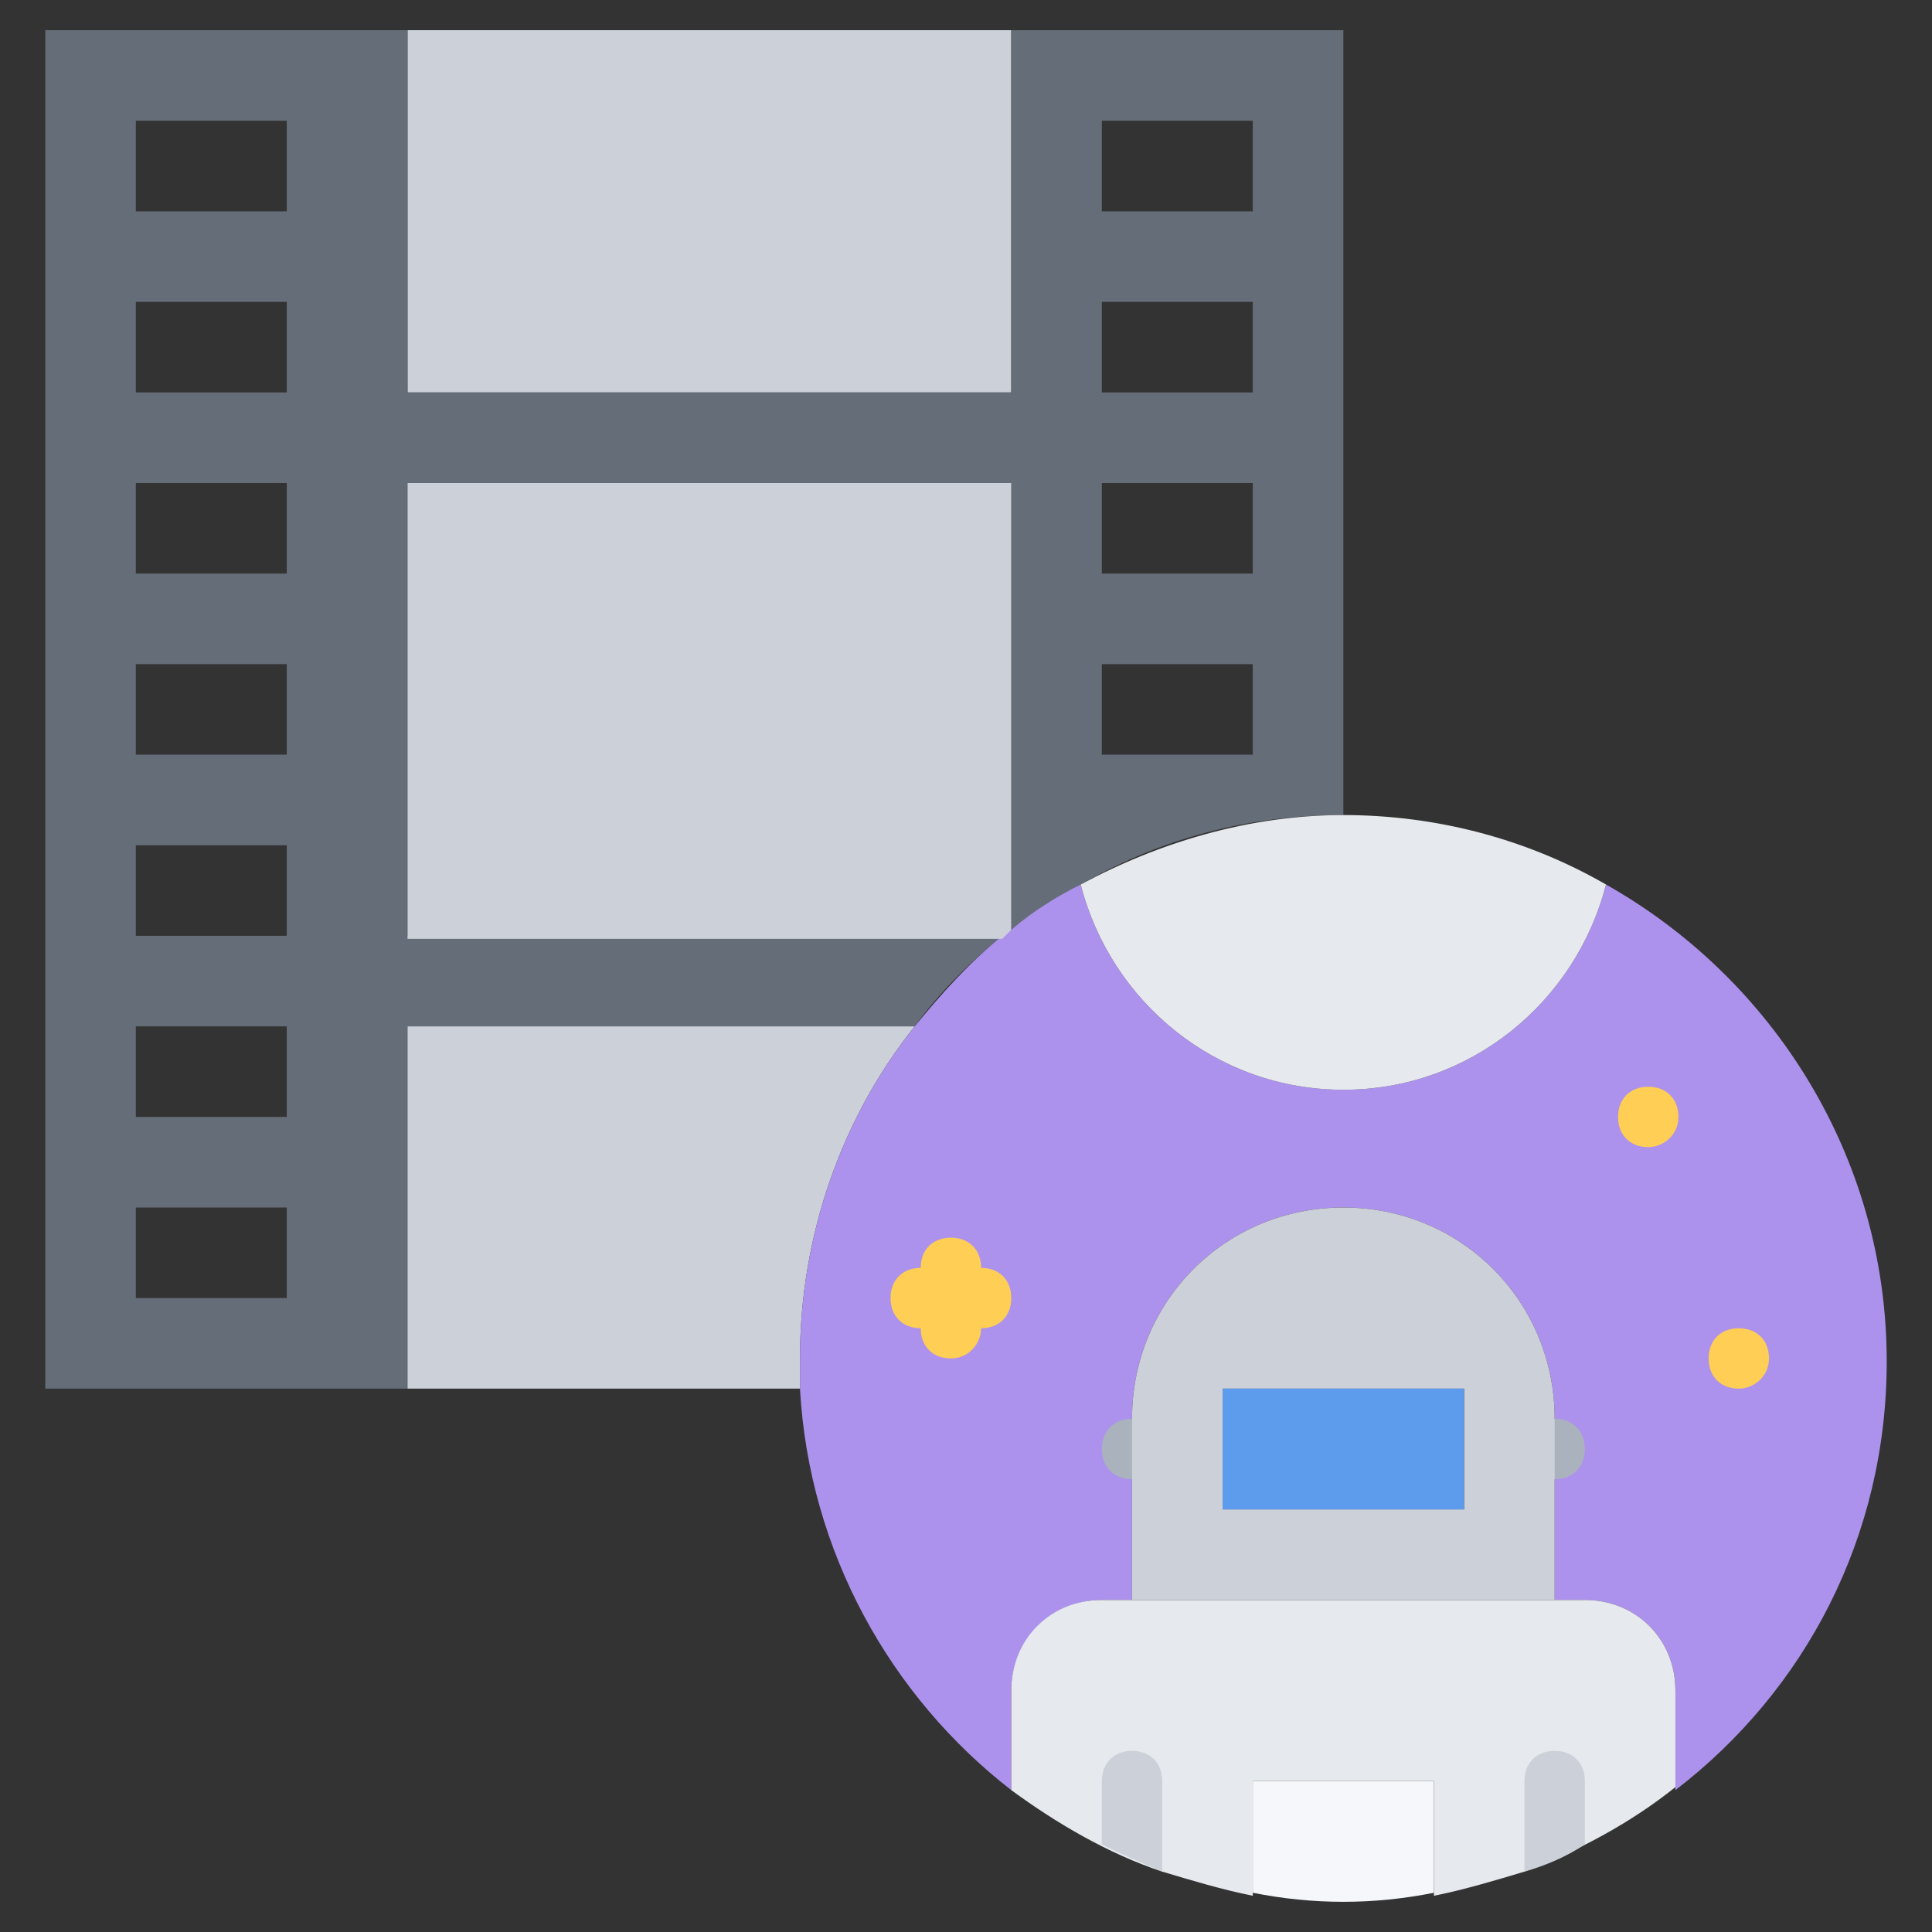 <svg id="icons" enable-background="new 0 0 64 64" height="512" viewBox="0 0 64 64" width="512" xmlns="http://www.w3.org/2000/svg"><rect x="0" y="0" width="64" height="64" fill="#333333" stroke="none"/><g><g><path d="m13.5 1h20v12h-20z" fill="#ccd1d9"/></g><g><path d="m41.5 7v-3h-5v3zm0 6v-3h-5v3zm0 6v-3h-5v3zm-37 24h5v-3h-5zm5-6v-3h-5v3zm0-6v-3h-5v3zm0-6v-3h-5v3zm0-6v-3h-5v3zm0-6v-3h-5v3zm0-6v-3h-5v3zm32 15h-5v3h5zm-28 24h-12v-45h12v12h20v-12h11v26c-3.2 0-6.1.8-8.7 2.3-.8.5-1.6 1-2.3 1.5v-14.8h-20v15h19.7c-1.1.9-2.1 1.9-2.9 3h-16.8z" fill="#656d78"/></g><g><path d="m26.5 45v1h-13v-12h16.8c-2.4 3-3.8 6.9-3.8 11z" fill="#ccd1d9"/></g><g><path d="m33.5 56v3.3c-4-3.1-6.7-7.9-7-13.3 0-.3 0-.7 0-1 0-4.1 1.4-8 3.8-11 .9-1.1 1.8-2.1 2.9-3 .1-.1.2-.2.3-.2.7-.6 1.5-1.1 2.3-1.5 1 3.9 4.5 6.8 8.7 6.8s7.7-2.9 8.7-6.8c5.5 3.1 9.3 9 9.3 15.8 0 5.8-2.7 10.9-7 14.2v-3.3c0-1.7-1.3-3-3-3h-1v-5-1c0-3.9-3.1-7-7-7s-7 3.1-7 7v1 5h-1c-1.6 0-3 1.3-3 3z" fill="#ac92ec"/></g><g><path d="m33.5 30.8c-.1.1-.2.2-.3.3h-19.7v-15.1h20z" fill="#ccd1d9"/></g><g><path d="m47.5 59v3.7c-1 .2-2 .3-3 .3s-2-.1-3-.3v-.2-3.5z" fill="#f5f7fa"/></g><g><path d="m53.2 29.3c-1 3.9-4.5 6.8-8.7 6.8s-7.7-2.9-8.7-6.8c2.6-1.4 5.6-2.3 8.7-2.3s6.1.8 8.7 2.3z" fill="#e6e9ed"/></g><g><path d="m38.5 62c-1.8-.6-3.5-1.6-5-2.7v-3.3c0-1.7 1.3-3 3-3h1 14 1c1.7 0 3 1.3 3 3v3.2c-1.5 1.2-3.2 2.1-5 2.8-1 .3-2 .6-3 .8v-3.8h-6v3.8c-1-.2-2-.5-3-.8z" fill="#e6e9ed"/></g><g><path d="m38.5 49h-1c-.6 0-1-.4-1-1s.4-1 1-1h1c.6 0 1 .4 1 1s-.4 1-1 1z" fill="#aab2bd"/></g><g><path d="m51.5 49h-1c-.6 0-1-.4-1-1s.4-1 1-1h1c.6 0 1 .4 1 1s-.4 1-1 1z" fill="#aab2bd"/></g><g><path d="m31.5 45c-.6 0-1-.4-1-1v-2c0-.6.4-1 1-1s1 .4 1 1v2c0 .5-.4 1-1 1z" fill="#ffce54"/></g><g><path d="m32.5 44h-2c-.6 0-1-.4-1-1s.4-1 1-1h2c.6 0 1 .4 1 1s-.4 1-1 1z" fill="#ffce54"/></g><g><path d="m54.6 38c-.6 0-1-.4-1-1s.4-1 1-1c.6 0 1 .4 1 1s-.5 1-1 1z" fill="#ffce54"/></g><g><path d="m57.6 46c-.6 0-1-.4-1-1s.4-1 1-1c.6 0 1 .4 1 1s-.5 1-1 1z" fill="#ffce54"/></g><path d="m52.5 59c0-.6-.4-1-1-1s-1 .4-1 1v3c.7-.2 1.4-.5 2-.9z" fill="#ccd1d9"/><path d="m37.5 58c-.6 0-1 .4-1 1v2.1c.6.3 1.3.6 2 .9v-3c0-.6-.4-1-1-1z" fill="#ccd1d9"/><g><path d="m48.5 50v-4h-8v4zm3-2v5h-14v-5-1c0-3.9 3.1-7 7-7s7 3.1 7 7z" fill="#ccd1d9"/></g><g><path d="m40.5 46h8v4h-8z" fill="#5d9cec"/></g></g></svg>